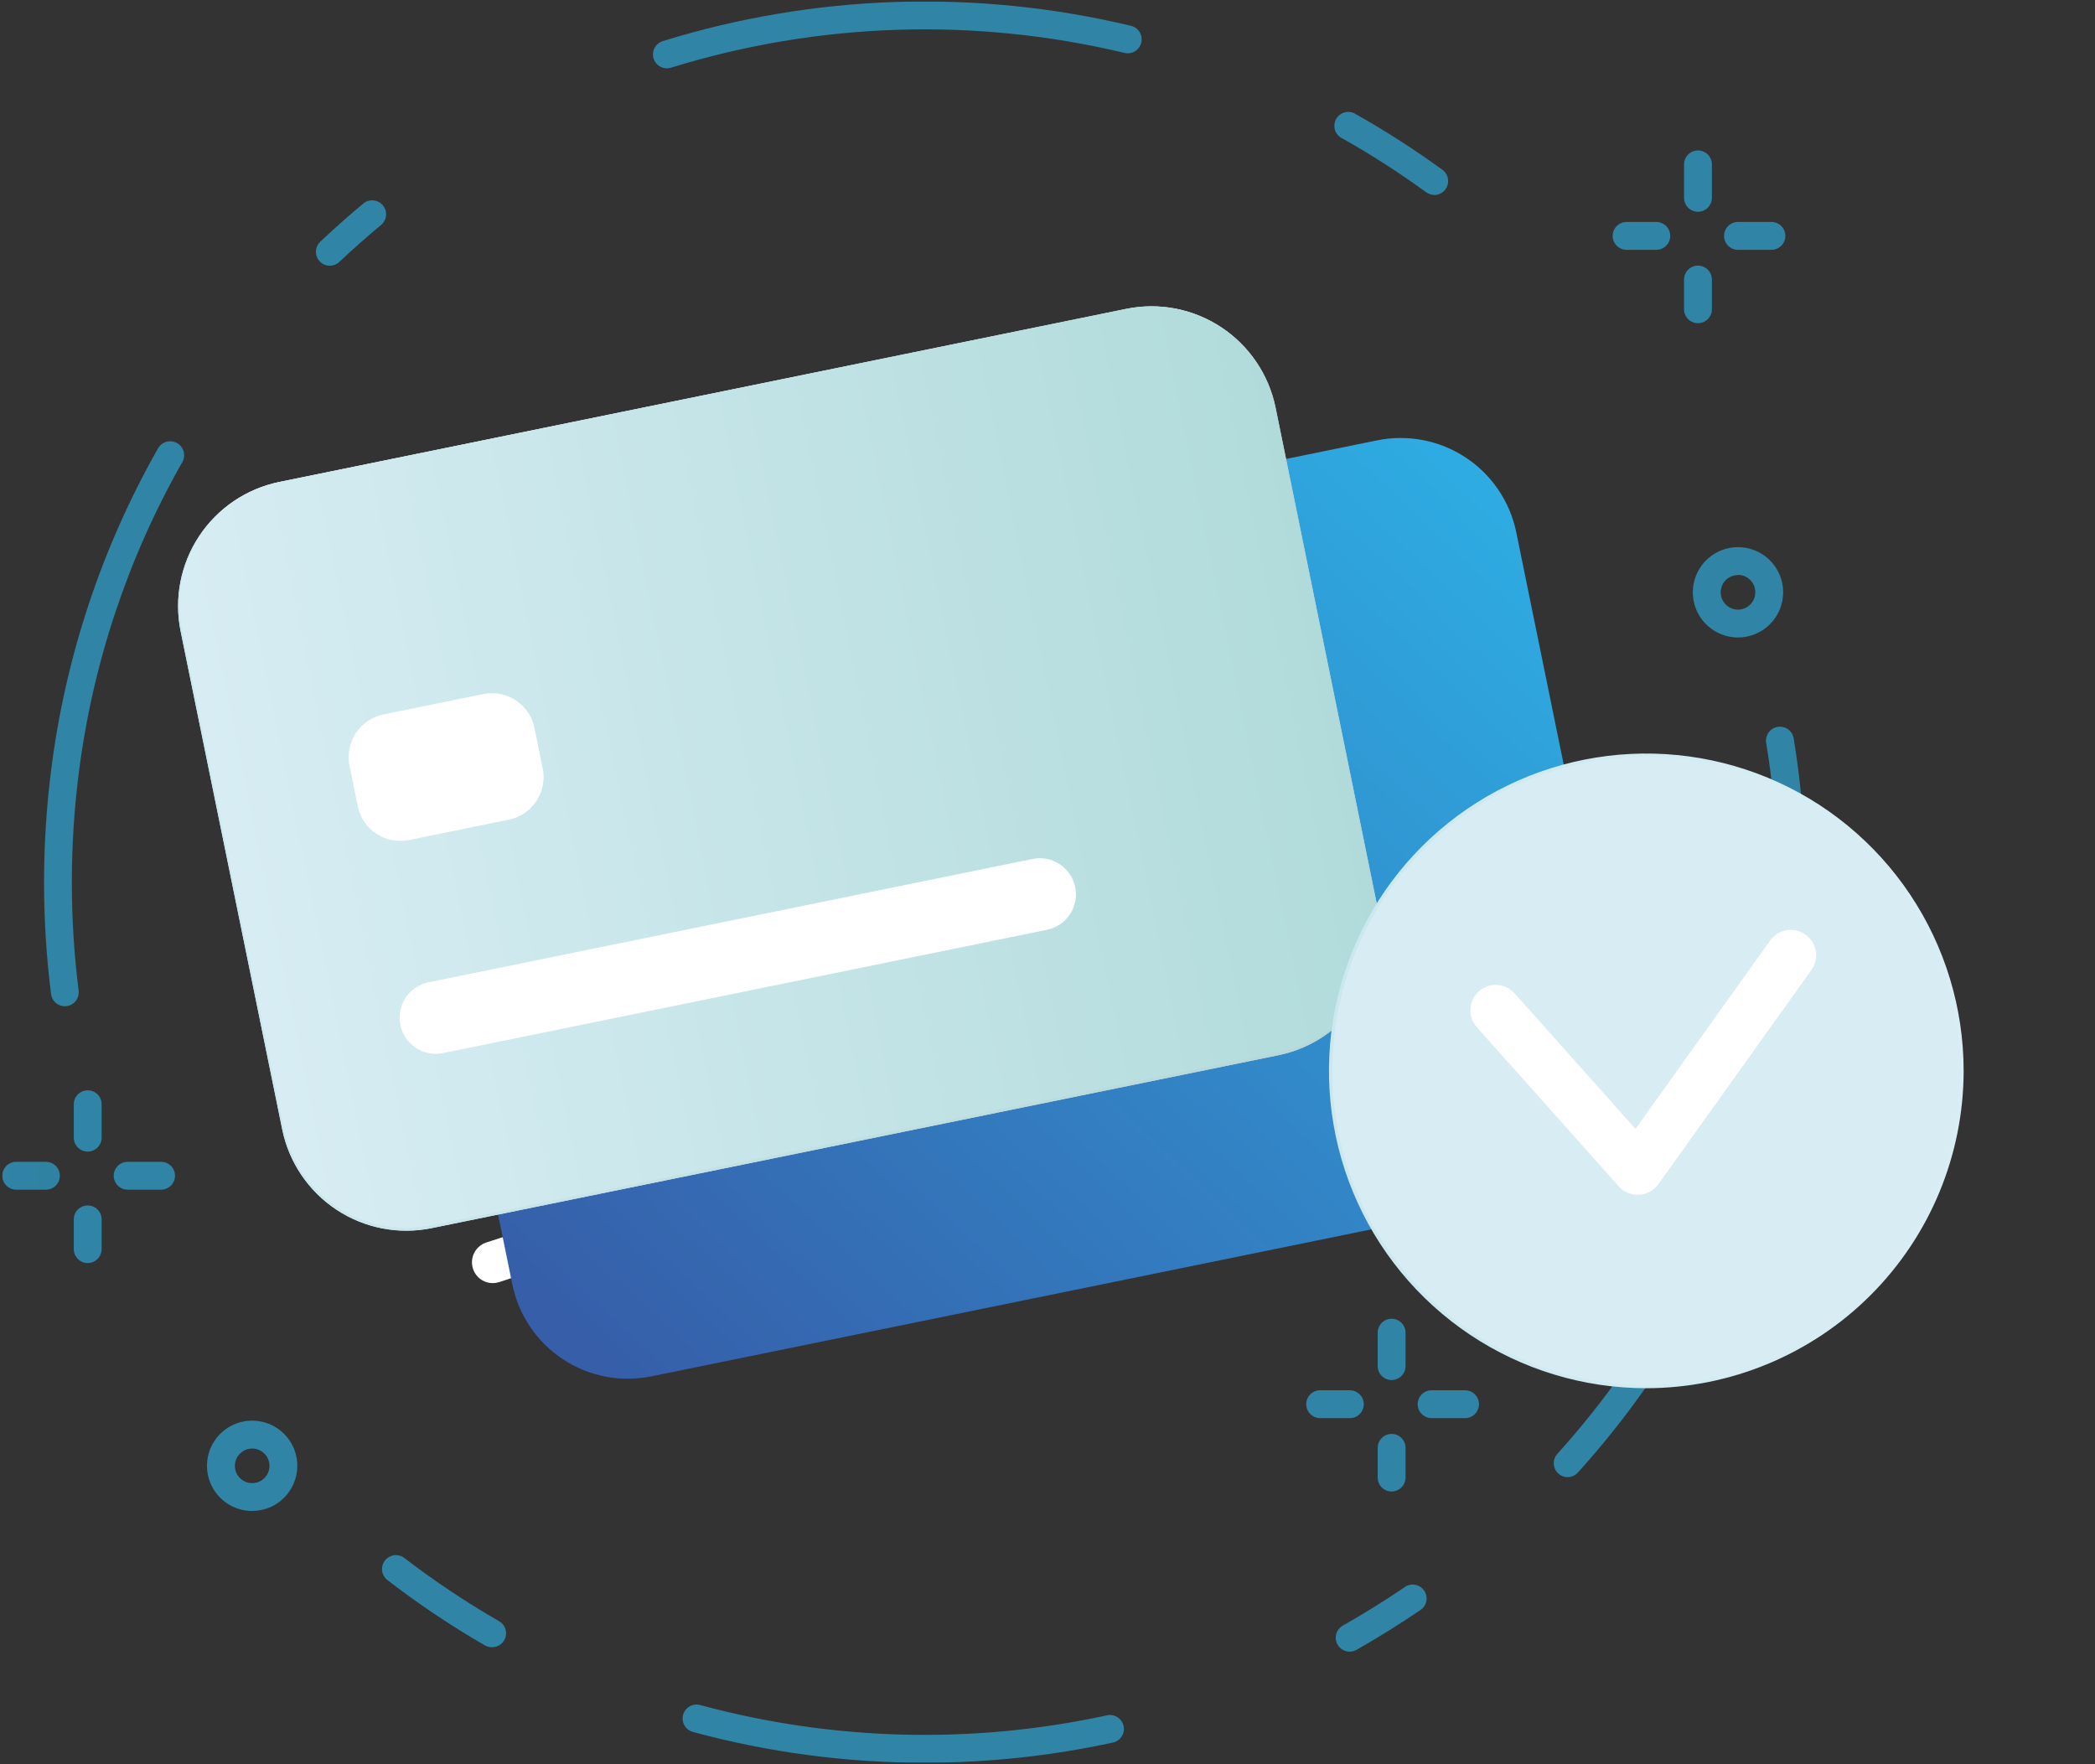 <svg width="266" height="224" viewBox="0 0 266 224" fill="none" xmlns="http://www.w3.org/2000/svg">
<rect x="0" y="0" width="266" height="224" fill="#333333" stroke="none"/>
<defs>
<linearGradient id="paint0_linear_1605_115589" x1="216.658" y1="62.49" x2="95.042" y2="190.642" gradientUnits="userSpaceOnUse">
<stop stop-color="#2DB5E9"/>
<stop offset="1" stop-color="#365EA9"/>
</linearGradient>
<linearGradient id="paint1_linear_1605_115589" x1="29.362" y1="111.821" x2="168.436" y2="83.439" gradientUnits="userSpaceOnUse">
<stop stop-color="#CBE8EF"/>
<stop offset="1" stop-color="#B4D6D6"/>
</linearGradient>
<linearGradient id="paint2_linear_1605_115589" x1="29.362" y1="111.821" x2="168.436" y2="83.439" gradientUnits="userSpaceOnUse">
<stop stop-color="#CBE8EF"/>
<stop offset="1" stop-color="#B4D6D6"/>
</linearGradient>
<linearGradient id="paint3_linear_1605_115589" x1="29.57" y1="111.577" x2="168.259" y2="83.26" gradientUnits="userSpaceOnUse">
<stop stop-color="#D7EDF3"/>
<stop offset="1" stop-color="#B1DBDB"/>
</linearGradient>
<linearGradient id="paint4_linear_1605_115589" x1="0.29" y1="1414.8" x2="128.638" y2="1414.8" gradientUnits="userSpaceOnUse">
<stop stop-color="#2DB5E9"/>
<stop offset="1" stop-color="#365EA9"/>
</linearGradient>
<linearGradient id="paint5_linear_1605_115589" x1="279.004" y1="1414.8" x2="424.559" y2="1414.8" gradientUnits="userSpaceOnUse">
<stop stop-color="#2DB5E9"/>
<stop offset="1" stop-color="#365EA9"/>
</linearGradient>
<linearGradient id="paint6_linear_1605_115589" x1="86.532" y1="2903.15" x2="116.606" y2="2903.15" gradientUnits="userSpaceOnUse">
<stop stop-color="#2DB5E9"/>
<stop offset="1" stop-color="#365EA9"/>
</linearGradient>
<linearGradient id="paint7_linear_1605_115589" x1="86.532" y1="2794.98" x2="116.606" y2="2794.98" gradientUnits="userSpaceOnUse">
<stop stop-color="#2DB5E9"/>
<stop offset="1" stop-color="#365EA9"/>
</linearGradient>
<linearGradient id="paint8_linear_1605_115589" x1="3072.99" y1="1690.37" x2="3201.34" y2="1690.37" gradientUnits="userSpaceOnUse">
<stop stop-color="#2DB5E9"/>
<stop offset="1" stop-color="#365EA9"/>
</linearGradient>
<linearGradient id="paint9_linear_1605_115589" x1="3540.44" y1="1690.37" x2="3686" y2="1690.37" gradientUnits="userSpaceOnUse">
<stop stop-color="#2DB5E9"/>
<stop offset="1" stop-color="#365EA9"/>
</linearGradient>
<linearGradient id="paint10_linear_1605_115589" x1="1659.3" y1="3441.75" x2="1689.38" y2="3441.75" gradientUnits="userSpaceOnUse">
<stop stop-color="#2DB5E9"/>
<stop offset="1" stop-color="#365EA9"/>
</linearGradient>
<linearGradient id="paint11_linear_1605_115589" x1="1659.3" y1="3367.77" x2="1689.38" y2="3367.77" gradientUnits="userSpaceOnUse">
<stop stop-color="#2DB5E9"/>
<stop offset="1" stop-color="#365EA9"/>
</linearGradient>
<linearGradient id="paint12_linear_1605_115589" x1="3797.2" y1="281.151" x2="3925.62" y2="281.151" gradientUnits="userSpaceOnUse">
<stop stop-color="#2DB5E9"/>
<stop offset="1" stop-color="#365EA9"/>
</linearGradient>
<linearGradient id="paint13_linear_1605_115589" x1="4307.03" y1="281.151" x2="4452.5" y2="281.151" gradientUnits="userSpaceOnUse">
<stop stop-color="#2DB5E9"/>
<stop offset="1" stop-color="#365EA9"/>
</linearGradient>
<linearGradient id="paint14_linear_1605_115589" x1="2028.93" y1="686.802" x2="2059.01" y2="686.802" gradientUnits="userSpaceOnUse">
<stop stop-color="#2DB5E9"/>
<stop offset="1" stop-color="#365EA9"/>
</linearGradient>
<linearGradient id="paint15_linear_1605_115589" x1="2028.93" y1="445.571" x2="2059.01" y2="445.571" gradientUnits="userSpaceOnUse">
<stop stop-color="#2DB5E9"/>
<stop offset="1" stop-color="#365EA9"/>
</linearGradient>
<linearGradient id="paint16_linear_1605_115589" x1="742.792" y1="5304.48" x2="1058.83" y2="5304.48" gradientUnits="userSpaceOnUse">
<stop stop-color="#2DB5E9"/>
<stop offset="1" stop-color="#365EA9"/>
</linearGradient>
<linearGradient id="paint17_linear_1605_115589" x1="6130.69" y1="2136.41" x2="6446.73" y2="2136.41" gradientUnits="userSpaceOnUse">
<stop stop-color="#2DB5E9"/>
<stop offset="1" stop-color="#365EA9"/>
</linearGradient>
<linearGradient id="paint18_linear_1605_115589" x1="6046.99" y1="504.563" x2="6544.15" y2="504.563" gradientUnits="userSpaceOnUse">
<stop stop-color="#2DB5E9"/>
<stop offset="1" stop-color="#365EA9"/>
</linearGradient>
<linearGradient id="paint19_linear_1605_115589" x1="12399.2" y1="86.674" x2="21654.4" y2="86.674" gradientUnits="userSpaceOnUse">
<stop stop-color="#2DB5E9"/>
<stop offset="1" stop-color="#365EA9"/>
</linearGradient>
<linearGradient id="paint20_linear_1605_115589" x1="892.626" y1="612.708" x2="1082.76" y2="612.708" gradientUnits="userSpaceOnUse">
<stop stop-color="#2DB5E9"/>
<stop offset="1" stop-color="#365EA9"/>
</linearGradient>
<linearGradient id="paint21_linear_1605_115589" x1="232.03" y1="15861" x2="992.276" y2="15861" gradientUnits="userSpaceOnUse">
<stop stop-color="#2DB5E9"/>
<stop offset="1" stop-color="#365EA9"/>
</linearGradient>
<linearGradient id="paint22_linear_1605_115589" x1="1872.65" y1="5900.6" x2="2467.89" y2="5900.6" gradientUnits="userSpaceOnUse">
<stop stop-color="#2DB5E9"/>
<stop offset="1" stop-color="#365EA9"/>
</linearGradient>
<linearGradient id="paint23_linear_1605_115589" x1="11719.5" y1="4119.19" x2="19258.1" y2="4119.19" gradientUnits="userSpaceOnUse">
<stop stop-color="#2DB5E9"/>
<stop offset="1" stop-color="#365EA9"/>
</linearGradient>
<linearGradient id="paint24_linear_1605_115589" x1="4862.14" y1="4403.35" x2="5179.1" y2="4403.35" gradientUnits="userSpaceOnUse">
<stop stop-color="#2DB5E9"/>
<stop offset="1" stop-color="#365EA9"/>
</linearGradient>
<linearGradient id="paint25_linear_1605_115589" x1="13844.3" y1="20070.2" x2="15842.7" y2="20070.2" gradientUnits="userSpaceOnUse">
<stop stop-color="#2DB5E9"/>
<stop offset="1" stop-color="#365EA9"/>
</linearGradient>
<linearGradient id="paint26_linear_1605_115589" x1="2912.75" y1="5404.5" x2="2972.72" y2="5404.5" gradientUnits="userSpaceOnUse">
<stop stop-color="#2DB5E9"/>
<stop offset="1" stop-color="#365EA9"/>
</linearGradient>
<linearGradient id="paint27_linear_1605_115589" x1="32647.7" y1="26237.9" x2="48081.6" y2="26237.9" gradientUnits="userSpaceOnUse">
<stop stop-color="#D7EDF3"/>
<stop offset="1" stop-color="#B1DBDB"/>
</linearGradient>
<linearGradient id="paint28_linear_1605_115589" x1="168.741" y1="135.951" x2="249.321" y2="135.951" gradientUnits="userSpaceOnUse">
<stop stop-color="#CBE8EF"/>
<stop offset="1" stop-color="#D9EEF4"/>
</linearGradient>
<clipPath id="clip0_1605_115589">
<rect width="265.421" height="223.62" fill="white" transform="translate(0.29 0.19)"/>
</clipPath>
</defs>
<g clip-path="url(#clip0_1605_115589)">
<path d="M58.563 151.305C57.932 151.309 57.321 151.088 56.839 150.68C56.358 150.273 56.038 149.706 55.937 149.083C55.836 148.461 55.962 147.822 56.291 147.284C56.62 146.746 57.131 146.343 57.731 146.148L86.139 136.891C86.469 136.784 86.817 136.742 87.163 136.769C87.51 136.796 87.847 136.891 88.156 137.049C88.466 137.206 88.741 137.423 88.967 137.687C89.192 137.951 89.364 138.257 89.471 138.587C89.578 138.917 89.62 139.265 89.593 139.611C89.566 139.958 89.471 140.295 89.313 140.604C89.156 140.914 88.939 141.189 88.675 141.415C88.411 141.64 88.105 141.812 87.775 141.919L59.396 151.176C59.127 151.263 58.846 151.306 58.563 151.305Z" fill="white"/>
<path d="M62.584 162.914C61.953 162.918 61.342 162.697 60.86 162.289C60.378 161.882 60.058 161.315 59.958 160.693C59.857 160.07 59.983 159.431 60.312 158.893C60.641 158.355 61.151 157.952 61.752 157.757L83.475 150.681C83.805 150.573 84.153 150.532 84.5 150.559C84.846 150.586 85.183 150.68 85.493 150.838C85.803 150.995 86.078 151.212 86.304 151.476C86.53 151.739 86.701 152.045 86.809 152.375C86.917 152.705 86.958 153.053 86.932 153.4C86.905 153.746 86.81 154.084 86.653 154.393C86.495 154.703 86.279 154.978 86.015 155.204C85.751 155.43 85.445 155.602 85.115 155.709L63.387 162.785C63.128 162.869 62.857 162.913 62.584 162.914Z" fill="white"/>
<path d="M192.517 67.575L206.141 134.286C206.927 138.171 206.142 142.209 203.958 145.517C201.774 148.825 198.368 151.132 194.486 151.934L82.705 174.752C78.819 175.547 74.777 174.765 71.467 172.58C68.157 170.394 65.851 166.983 65.056 163.098L63.204 154.036L162.319 133.803C166.443 132.958 170.062 130.51 172.382 126.998C174.703 123.486 175.534 119.197 174.694 115.072L163.11 58.309L174.864 55.908C178.752 55.12 182.793 55.906 186.102 58.093C189.411 60.28 191.718 63.69 192.517 67.575Z" fill="url(#paint0_linear_1605_115589)"/>
<path d="M162.352 133.973L54.788 155.938C50.614 156.786 46.275 155.943 42.722 153.595C39.169 151.247 36.693 147.585 35.837 143.414L22.933 80.145C22.085 75.972 22.928 71.632 25.276 68.08C27.624 64.527 31.286 62.05 35.458 61.194L143.001 39.212C147.175 38.365 151.515 39.207 155.069 41.555C158.622 43.903 161.1 47.565 161.957 51.737L174.86 115.005C175.713 119.179 174.875 123.521 172.53 127.077C170.185 130.633 166.524 133.113 162.352 133.973ZM35.512 61.548C31.437 62.385 27.86 64.804 25.565 68.273C23.27 71.743 22.443 75.98 23.266 80.058L36.19 143.326C37.029 147.404 39.45 150.982 42.923 153.277C46.396 155.572 50.638 156.396 54.717 155.568L162.281 133.603C166.36 132.766 169.939 130.345 172.234 126.871C174.529 123.398 175.352 119.156 174.523 115.076L161.62 51.808C161.205 49.785 160.396 47.864 159.238 46.155C158.081 44.445 156.598 42.98 154.875 41.843C153.151 40.706 151.221 39.92 149.194 39.53C147.166 39.139 145.082 39.151 143.06 39.566L35.512 61.548Z" fill="url(#paint1_linear_1605_115589)"/>
<path d="M162.352 133.973L54.788 155.938C50.614 156.786 46.275 155.943 42.722 153.595C39.169 151.247 36.693 147.585 35.837 143.414L22.933 80.145C22.085 75.972 22.928 71.632 25.276 68.08C27.624 64.527 31.286 62.05 35.458 61.194L143.001 39.212C147.175 38.365 151.515 39.207 155.069 41.555C158.622 43.903 161.1 47.565 161.957 51.737L174.86 115.005C175.713 119.179 174.875 123.521 172.53 127.077C170.185 130.633 166.524 133.113 162.352 133.973ZM35.512 61.548C31.437 62.385 27.86 64.804 25.565 68.273C23.27 71.743 22.443 75.98 23.266 80.058L36.19 143.326C37.029 147.404 39.45 150.982 42.923 153.277C46.396 155.572 50.638 156.396 54.717 155.568L162.281 133.603C166.36 132.766 169.939 130.345 172.234 126.871C174.529 123.398 175.352 119.156 174.523 115.076L161.62 51.808C161.205 49.785 160.396 47.864 159.238 46.155C158.081 44.445 156.598 42.98 154.875 41.843C153.151 40.706 151.221 39.92 149.194 39.53C147.166 39.139 145.082 39.151 143.06 39.566L35.512 61.548Z" fill="url(#paint2_linear_1605_115589)"/>
<path d="M143.063 39.235L35.499 61.197C26.904 62.952 21.359 71.342 23.114 79.937L36.035 143.219C37.79 151.814 46.18 157.359 54.775 155.604L162.339 133.642C170.934 131.887 176.479 123.497 174.724 114.902L161.803 51.62C160.048 43.025 151.658 37.48 143.063 39.235Z" fill="url(#paint3_linear_1605_115589)"/>
<path d="M132.937 118.052L56.245 133.711C55.654 133.832 55.046 133.836 54.454 133.722C53.862 133.608 53.299 133.377 52.796 133.045C52.293 132.712 51.861 132.284 51.524 131.784C51.188 131.284 50.953 130.722 50.834 130.131C50.712 129.541 50.709 128.932 50.823 128.34C50.937 127.748 51.167 127.185 51.5 126.682C51.832 126.179 52.261 125.747 52.761 125.411C53.261 125.074 53.822 124.839 54.413 124.72L131.105 109.061C131.696 108.94 132.304 108.936 132.896 109.05C133.488 109.165 134.052 109.395 134.554 109.727C135.057 110.06 135.489 110.488 135.826 110.988C136.163 111.488 136.397 112.05 136.516 112.641C136.638 113.231 136.642 113.84 136.527 114.432C136.413 115.024 136.183 115.587 135.85 116.09C135.518 116.593 135.089 117.025 134.589 117.361C134.089 117.698 133.528 117.933 132.937 118.052Z" fill="white"/>
<path d="M61.358 88.124L48.675 90.713C45.692 91.322 43.769 94.233 44.377 97.216L45.428 102.362C46.037 105.344 48.948 107.268 51.93 106.659L64.614 104.07C67.596 103.461 69.52 100.55 68.911 97.568L67.86 92.421C67.251 89.439 64.34 87.515 61.358 88.124Z" fill="white"/>
<g opacity="0.79">
<path opacity="0.79" d="M5.83 151.051H2.059C1.59 151.051 1.14 150.865 0.808 150.533C0.476 150.201 0.29 149.751 0.29 149.282C0.29 148.813 0.476 148.363 0.808 148.031C1.14 147.7 1.59 147.513 2.059 147.513H5.83C6.299 147.513 6.749 147.7 7.081 148.031C7.413 148.363 7.599 148.813 7.599 149.282C7.599 149.751 7.413 150.201 7.081 150.533C6.749 150.865 6.299 151.051 5.83 151.051Z" fill="url(#paint4_linear_1605_115589)"/>
<path opacity="0.79" d="M20.452 151.051H16.207C15.738 151.051 15.288 150.865 14.956 150.533C14.624 150.201 14.438 149.751 14.438 149.282C14.438 148.813 14.624 148.363 14.956 148.031C15.288 147.7 15.738 147.513 16.207 147.513H20.452C20.922 147.513 21.372 147.7 21.703 148.031C22.035 148.363 22.221 148.813 22.221 149.282C22.221 149.751 22.035 150.201 21.703 150.533C21.372 150.865 20.922 151.051 20.452 151.051Z" fill="url(#paint5_linear_1605_115589)"/>
<path opacity="0.79" d="M11.137 160.367C10.668 160.367 10.218 160.18 9.886 159.848C9.554 159.517 9.368 159.067 9.368 158.598V154.822C9.368 154.353 9.554 153.903 9.886 153.571C10.218 153.24 10.668 153.053 11.137 153.053C11.606 153.053 12.056 153.24 12.388 153.571C12.72 153.903 12.906 154.353 12.906 154.822V158.598C12.906 159.067 12.72 159.517 12.388 159.848C12.056 160.18 11.606 160.367 11.137 160.367Z" fill="url(#paint6_linear_1605_115589)"/>
<path opacity="0.79" d="M11.137 146.215C10.668 146.215 10.218 146.028 9.886 145.696C9.554 145.365 9.368 144.915 9.368 144.446V140.204C9.368 139.735 9.554 139.285 9.886 138.953C10.218 138.621 10.668 138.435 11.137 138.435C11.606 138.435 12.056 138.621 12.388 138.953C12.72 139.285 12.906 139.735 12.906 140.204V144.446C12.906 144.915 12.72 145.365 12.388 145.696C12.056 146.028 11.606 146.215 11.137 146.215Z" fill="url(#paint7_linear_1605_115589)"/>
<path opacity="0.79" d="M171.385 180.059H167.618C167.148 180.059 166.699 179.872 166.367 179.54C166.035 179.209 165.849 178.759 165.849 178.29C165.849 177.82 166.035 177.37 166.367 177.039C166.699 176.707 167.148 176.521 167.618 176.521H171.389C171.858 176.521 172.308 176.707 172.64 177.039C172.971 177.37 173.158 177.82 173.158 178.29C173.158 178.759 172.971 179.209 172.64 179.54C172.308 179.872 171.858 180.059 171.389 180.059H171.385Z" fill="url(#paint8_linear_1605_115589)"/>
<path opacity="0.79" d="M186.007 180.059H181.77C181.301 180.059 180.851 179.872 180.519 179.54C180.187 179.209 180.001 178.759 180.001 178.29C180.001 177.82 180.187 177.37 180.519 177.039C180.851 176.707 181.301 176.521 181.77 176.521H186.015C186.485 176.521 186.935 176.707 187.266 177.039C187.598 177.37 187.784 177.82 187.784 178.29C187.784 178.759 187.598 179.209 187.266 179.54C186.935 179.872 186.485 180.059 186.015 180.059H186.007Z" fill="url(#paint9_linear_1605_115589)"/>
<path opacity="0.79" d="M176.692 189.374C176.223 189.374 175.773 189.188 175.441 188.856C175.109 188.524 174.923 188.075 174.923 187.605V183.83C174.923 183.361 175.109 182.911 175.441 182.579C175.773 182.247 176.223 182.061 176.692 182.061C177.161 182.061 177.611 182.247 177.943 182.579C178.274 182.911 178.461 183.361 178.461 183.83V187.605C178.461 188.075 178.274 188.524 177.943 188.856C177.611 189.188 177.161 189.374 176.692 189.374Z" fill="url(#paint10_linear_1605_115589)"/>
<path opacity="0.79" d="M176.692 175.222C176.223 175.222 175.773 175.036 175.441 174.704C175.109 174.372 174.923 173.922 174.923 173.453V169.207C174.923 168.738 175.109 168.288 175.441 167.957C175.773 167.625 176.223 167.438 176.692 167.438C177.161 167.438 177.611 167.625 177.943 167.957C178.274 168.288 178.461 168.738 178.461 169.207V173.453C178.461 173.922 178.274 174.372 177.943 174.704C177.611 175.036 177.161 175.222 176.692 175.222Z" fill="url(#paint11_linear_1605_115589)"/>
<path opacity="0.79" d="M210.299 31.72H206.524C206.054 31.72 205.604 31.533 205.273 31.201C204.941 30.87 204.755 30.42 204.755 29.951C204.755 29.482 204.941 29.032 205.273 28.7C205.604 28.368 206.054 28.182 206.524 28.182H210.299C210.768 28.182 211.218 28.368 211.55 28.7C211.881 29.032 212.068 29.482 212.068 29.951C212.068 30.42 211.881 30.87 211.55 31.201C211.218 31.533 210.768 31.72 210.299 31.72Z" fill="url(#paint12_linear_1605_115589)"/>
<path opacity="0.79" d="M224.917 31.72H220.671C220.202 31.72 219.752 31.533 219.421 31.201C219.089 30.87 218.902 30.42 218.902 29.951C218.902 29.482 219.089 29.032 219.421 28.7C219.752 28.368 220.202 28.182 220.671 28.182H224.917C225.386 28.182 225.836 28.368 226.168 28.7C226.5 29.032 226.686 29.482 226.686 29.951C226.686 30.42 226.5 30.87 226.168 31.201C225.836 31.533 225.386 31.72 224.917 31.72Z" fill="url(#paint13_linear_1605_115589)"/>
<path opacity="0.79" d="M215.602 41.035C215.368 41.037 215.137 40.992 214.921 40.904C214.705 40.816 214.508 40.686 214.343 40.522C214.177 40.357 214.046 40.161 213.956 39.946C213.866 39.731 213.82 39.5 213.82 39.266V35.495C213.82 35.026 214.007 34.576 214.338 34.244C214.67 33.913 215.12 33.726 215.589 33.726C216.058 33.726 216.508 33.913 216.84 34.244C217.172 34.576 217.358 35.026 217.358 35.495V39.266C217.358 39.733 217.174 40.181 216.844 40.513C216.515 40.844 216.069 41.032 215.602 41.035Z" fill="url(#paint14_linear_1605_115589)"/>
<path opacity="0.79" d="M215.602 26.887C215.368 26.888 215.137 26.843 214.922 26.755C214.706 26.667 214.509 26.537 214.344 26.372C214.178 26.208 214.047 26.013 213.957 25.797C213.867 25.582 213.821 25.351 213.82 25.118V20.872C213.82 20.403 214.007 19.953 214.338 19.622C214.67 19.29 215.12 19.104 215.589 19.104C216.058 19.104 216.508 19.29 216.84 19.622C217.172 19.953 217.358 20.403 217.358 20.872V25.118C217.358 25.585 217.174 26.033 216.844 26.365C216.515 26.696 216.069 26.884 215.602 26.887Z" fill="url(#paint15_linear_1605_115589)"/>
<path opacity="0.79" d="M32.024 191.847C30.889 191.848 29.779 191.513 28.834 190.884C27.89 190.254 27.154 189.359 26.718 188.311C26.283 187.262 26.169 186.109 26.389 184.995C26.61 183.882 27.156 182.859 27.958 182.056C28.76 181.254 29.783 180.707 30.896 180.485C32.009 180.264 33.163 180.377 34.211 180.812C35.26 181.247 36.156 181.982 36.786 182.926C37.416 183.87 37.752 184.98 37.751 186.115C37.749 187.634 37.145 189.09 36.072 190.164C34.998 191.238 33.542 191.843 32.024 191.847ZM32.024 183.917C31.589 183.916 31.164 184.045 30.802 184.286C30.44 184.527 30.157 184.869 29.99 185.271C29.823 185.673 29.779 186.115 29.864 186.541C29.948 186.968 30.157 187.36 30.464 187.667C30.771 187.975 31.163 188.185 31.589 188.27C32.016 188.355 32.458 188.312 32.86 188.146C33.261 187.98 33.605 187.698 33.847 187.336C34.088 186.975 34.217 186.55 34.217 186.115C34.216 185.533 33.985 184.975 33.574 184.564C33.163 184.152 32.606 183.919 32.024 183.917Z" fill="url(#paint16_linear_1605_115589)"/>
<path opacity="0.79" d="M220.671 80.94C219.537 80.94 218.428 80.603 217.485 79.973C216.542 79.343 215.806 78.447 215.372 77.399C214.938 76.351 214.825 75.198 215.046 74.085C215.267 72.972 215.813 71.95 216.616 71.148C217.418 70.346 218.44 69.8 219.552 69.579C220.665 69.357 221.818 69.471 222.866 69.905C223.915 70.339 224.81 71.074 225.441 72.017C226.071 72.961 226.407 74.07 226.407 75.204C226.406 76.725 225.801 78.183 224.726 79.259C223.651 80.334 222.192 80.939 220.671 80.94ZM220.671 73.01C220.237 73.01 219.812 73.139 219.45 73.381C219.089 73.623 218.807 73.966 218.641 74.368C218.474 74.77 218.431 75.212 218.516 75.638C218.601 76.065 218.811 76.457 219.119 76.764C219.427 77.071 219.819 77.28 220.245 77.364C220.672 77.448 221.114 77.404 221.515 77.237C221.917 77.07 222.26 76.788 222.501 76.426C222.742 76.064 222.87 75.639 222.869 75.204C222.871 74.914 222.815 74.627 222.705 74.359C222.596 74.091 222.434 73.847 222.23 73.642C222.026 73.436 221.783 73.273 221.515 73.162C221.248 73.051 220.961 72.994 220.671 72.994V73.01Z" fill="url(#paint17_linear_1605_115589)"/>
</g>
<g opacity="0.79">
<path opacity="0.79" d="M182.119 24.748C181.745 24.75 181.381 24.631 181.079 24.411C177.677 21.936 174.136 19.66 170.473 17.593C170.248 17.493 170.046 17.348 169.88 17.165C169.714 16.983 169.588 16.768 169.51 16.534C169.433 16.3 169.404 16.053 169.428 15.807C169.451 15.562 169.525 15.325 169.646 15.11C169.767 14.895 169.931 14.707 170.128 14.559C170.325 14.412 170.551 14.307 170.791 14.251C171.031 14.196 171.28 14.191 171.522 14.238C171.764 14.284 171.994 14.381 172.196 14.521C175.979 16.656 179.636 19.007 183.148 21.564C183.448 21.784 183.672 22.093 183.786 22.448C183.901 22.803 183.901 23.185 183.785 23.539C183.67 23.893 183.445 24.202 183.144 24.422C182.843 24.641 182.48 24.76 182.107 24.761L182.119 24.748Z" fill="url(#paint18_linear_1605_115589)"/>
<path opacity="0.79" d="M84.674 8.677C84.25 8.677 83.841 8.526 83.52 8.25C83.198 7.974 82.987 7.592 82.923 7.173C82.86 6.755 82.949 6.327 83.174 5.968C83.399 5.61 83.745 5.343 84.149 5.218C103.445 -0.752 123.992 -1.419 143.634 3.287C144.083 3.404 144.468 3.692 144.706 4.09C144.944 4.489 145.016 4.964 144.907 5.415C144.798 5.866 144.516 6.255 144.122 6.5C143.728 6.746 143.254 6.826 142.801 6.725C123.782 2.172 103.887 2.817 85.202 8.594C85.031 8.648 84.853 8.676 84.674 8.677Z" fill="url(#paint19_linear_1605_115589)"/>
<path opacity="0.79" d="M41.868 33.743C41.515 33.741 41.17 33.633 40.879 33.433C40.588 33.233 40.363 32.951 40.233 32.622C40.104 32.294 40.076 31.934 40.153 31.589C40.23 31.244 40.408 30.93 40.665 30.688C42.417 29.023 44.24 27.42 46.076 25.884C46.253 25.726 46.461 25.605 46.686 25.528C46.911 25.452 47.15 25.421 47.387 25.439C47.624 25.457 47.855 25.522 48.067 25.631C48.278 25.74 48.465 25.891 48.617 26.074C48.769 26.258 48.882 26.469 48.95 26.697C49.018 26.925 49.04 27.165 49.013 27.401C48.986 27.637 48.913 27.866 48.795 28.073C48.678 28.28 48.521 28.462 48.332 28.607C46.542 30.093 44.773 31.658 43.079 33.26C42.751 33.569 42.318 33.742 41.868 33.743Z" fill="url(#paint20_linear_1605_115589)"/>
<path opacity="0.79" d="M8.236 127.763C7.806 127.763 7.39 127.606 7.068 127.322C6.745 127.038 6.537 126.645 6.483 126.219C5.296 116.8 5.296 107.27 6.483 97.852C8.287 83.451 12.903 69.544 20.069 56.923C20.184 56.721 20.338 56.543 20.521 56.4C20.705 56.257 20.914 56.152 21.139 56.09C21.363 56.028 21.597 56.011 21.828 56.04C22.058 56.069 22.281 56.142 22.484 56.257C22.686 56.372 22.863 56.525 23.006 56.709C23.149 56.892 23.255 57.102 23.317 57.326C23.378 57.55 23.395 57.785 23.367 58.015C23.338 58.246 23.264 58.469 23.15 58.671C16.204 70.888 11.731 84.353 9.984 98.297C8.835 107.418 8.835 116.648 9.984 125.769C10.043 126.234 9.915 126.704 9.627 127.075C9.34 127.445 8.917 127.687 8.452 127.746C8.38 127.756 8.308 127.761 8.236 127.763Z" fill="url(#paint21_linear_1605_115589)"/>
<path opacity="0.79" d="M62.434 209.142C62.124 209.143 61.82 209.061 61.552 208.905C57.245 206.415 53.108 203.642 49.169 200.605C48.806 200.315 48.572 199.895 48.516 199.434C48.461 198.974 48.589 198.51 48.872 198.142C49.155 197.775 49.572 197.534 50.031 197.47C50.491 197.407 50.957 197.527 51.329 197.804C55.145 200.735 59.151 203.41 63.321 205.812C63.673 206 63.952 206.301 64.112 206.667C64.271 207.033 64.302 207.443 64.199 207.829C64.097 208.215 63.866 208.555 63.546 208.793C63.225 209.032 62.833 209.155 62.434 209.142Z" fill="url(#paint22_linear_1605_115589)"/>
<path opacity="0.79" d="M117.398 223.81C107.474 223.816 97.592 222.505 88.012 219.91C87.783 219.853 87.568 219.751 87.379 219.61C87.19 219.469 87.032 219.292 86.912 219.089C86.793 218.886 86.715 218.661 86.684 218.427C86.653 218.194 86.669 217.956 86.731 217.729C86.792 217.501 86.899 217.288 87.044 217.103C87.189 216.917 87.37 216.762 87.576 216.648C87.782 216.533 88.009 216.46 88.243 216.435C88.477 216.409 88.714 216.43 88.94 216.497C105.793 221.052 123.494 221.496 140.554 217.791C141.013 217.691 141.492 217.778 141.887 218.031C142.282 218.285 142.56 218.685 142.66 219.144C142.76 219.603 142.674 220.082 142.42 220.477C142.166 220.872 141.766 221.15 141.307 221.25C133.452 222.954 125.437 223.812 117.398 223.81Z" fill="url(#paint23_linear_1605_115589)"/>
<path opacity="0.79" d="M171.364 209.708C170.973 209.708 170.593 209.578 170.284 209.34C169.974 209.101 169.753 208.767 169.653 208.389C169.554 208.011 169.583 207.61 169.735 207.25C169.887 206.891 170.154 206.591 170.494 206.399C173.137 204.909 175.751 203.285 178.261 201.575C178.451 201.423 178.671 201.312 178.906 201.249C179.141 201.185 179.386 201.171 179.627 201.208C179.868 201.244 180.099 201.329 180.305 201.458C180.511 201.588 180.688 201.758 180.825 201.959C180.963 202.16 181.057 202.388 181.103 202.627C181.148 202.866 181.144 203.112 181.09 203.349C181.036 203.587 180.933 203.81 180.789 204.006C180.644 204.202 180.461 204.366 180.25 204.488C177.657 206.253 174.96 207.926 172.23 209.483C171.965 209.631 171.667 209.708 171.364 209.708Z" fill="url(#paint24_linear_1605_115589)"/>
<path opacity="0.79" d="M199.044 187.552C198.701 187.551 198.367 187.452 198.08 187.265C197.793 187.079 197.567 186.813 197.428 186.5C197.289 186.187 197.244 185.841 197.298 185.503C197.352 185.165 197.503 184.85 197.732 184.596C209.813 171.231 218.371 155.065 222.632 137.561C222.749 137.113 223.038 136.728 223.436 136.49C223.834 136.252 224.309 136.179 224.76 136.288C225.211 136.398 225.601 136.679 225.846 137.073C226.091 137.467 226.171 137.941 226.07 138.394C221.668 156.466 212.83 173.156 200.355 186.952C200.191 187.139 199.99 187.289 199.764 187.393C199.538 187.496 199.292 187.55 199.044 187.552Z" fill="url(#paint25_linear_1605_115589)"/>
<path opacity="0.79" d="M227.439 113.769C226.97 113.769 226.52 113.583 226.189 113.251C225.857 112.919 225.67 112.469 225.67 112C225.67 108.741 225.525 105.457 225.254 102.231C225.017 99.588 224.68 96.928 224.251 94.322C224.175 93.859 224.286 93.385 224.559 93.004C224.833 92.622 225.247 92.365 225.71 92.289C226.173 92.213 226.647 92.324 227.029 92.597C227.41 92.871 227.667 93.285 227.743 93.748C228.184 96.441 228.534 99.188 228.776 101.915C229.075 105.245 229.225 108.637 229.225 112C229.225 112.234 229.179 112.465 229.089 112.681C228.999 112.897 228.867 113.092 228.701 113.257C228.535 113.421 228.338 113.551 228.121 113.639C227.905 113.727 227.673 113.771 227.439 113.769Z" fill="url(#paint26_linear_1605_115589)"/>
</g>
<path d="M237.373 164.286C253.023 148.636 253.023 123.262 237.373 107.611C221.722 91.961 196.348 91.961 180.697 107.611C165.047 123.262 165.047 148.636 180.697 164.286C196.348 179.937 221.722 179.937 237.373 164.286Z" fill="url(#paint27_linear_1605_115589)"/>
<path d="M209.033 176.259C201.064 176.26 193.273 173.897 186.647 169.47C180.02 165.043 174.855 158.751 171.805 151.388C168.755 144.026 167.957 135.924 169.511 128.108C171.066 120.291 174.903 113.112 180.539 107.477C186.174 101.841 193.353 98.004 201.17 96.449C208.986 94.895 217.088 95.693 224.45 98.743C231.813 101.793 238.105 106.958 242.532 113.585C246.959 120.211 249.322 128.002 249.321 135.971C249.308 146.652 245.059 156.892 237.507 164.444C229.954 171.997 219.714 176.246 209.033 176.259ZM209.033 96.108C201.149 96.107 193.441 98.445 186.885 102.824C180.329 107.204 175.219 113.43 172.202 120.714C169.184 127.997 168.394 136.013 169.931 143.746C171.469 151.479 175.265 158.582 180.84 164.157C186.415 169.733 193.518 173.53 201.251 175.068C208.984 176.607 216.999 175.818 224.283 172.801C231.567 169.783 237.794 164.674 242.174 158.119C246.554 151.563 248.892 143.856 248.892 135.971C248.886 125.4 244.685 115.263 237.212 107.785C229.739 100.308 219.605 96.101 209.033 96.087V96.108Z" fill="url(#paint28_linear_1605_115589)"/>
<path d="M207.934 151.701C207.481 151.701 207.033 151.606 206.619 151.421C206.205 151.236 205.835 150.965 205.533 150.627L187.51 130.419C186.941 129.782 186.649 128.945 186.697 128.092C186.746 127.24 187.131 126.442 187.768 125.873C188.405 125.305 189.241 125.013 190.094 125.061C190.946 125.109 191.745 125.494 192.313 126.131L207.656 143.334L224.759 119.409C225.256 118.715 226.008 118.246 226.85 118.106C227.692 117.967 228.556 118.167 229.25 118.664C229.944 119.161 230.413 119.913 230.553 120.755C230.692 121.598 230.492 122.461 229.995 123.155L210.553 150.361C210.272 150.754 209.906 151.078 209.482 151.31C209.058 151.542 208.588 151.676 208.105 151.701H207.934Z" fill="white"/>
</g>
</svg>
